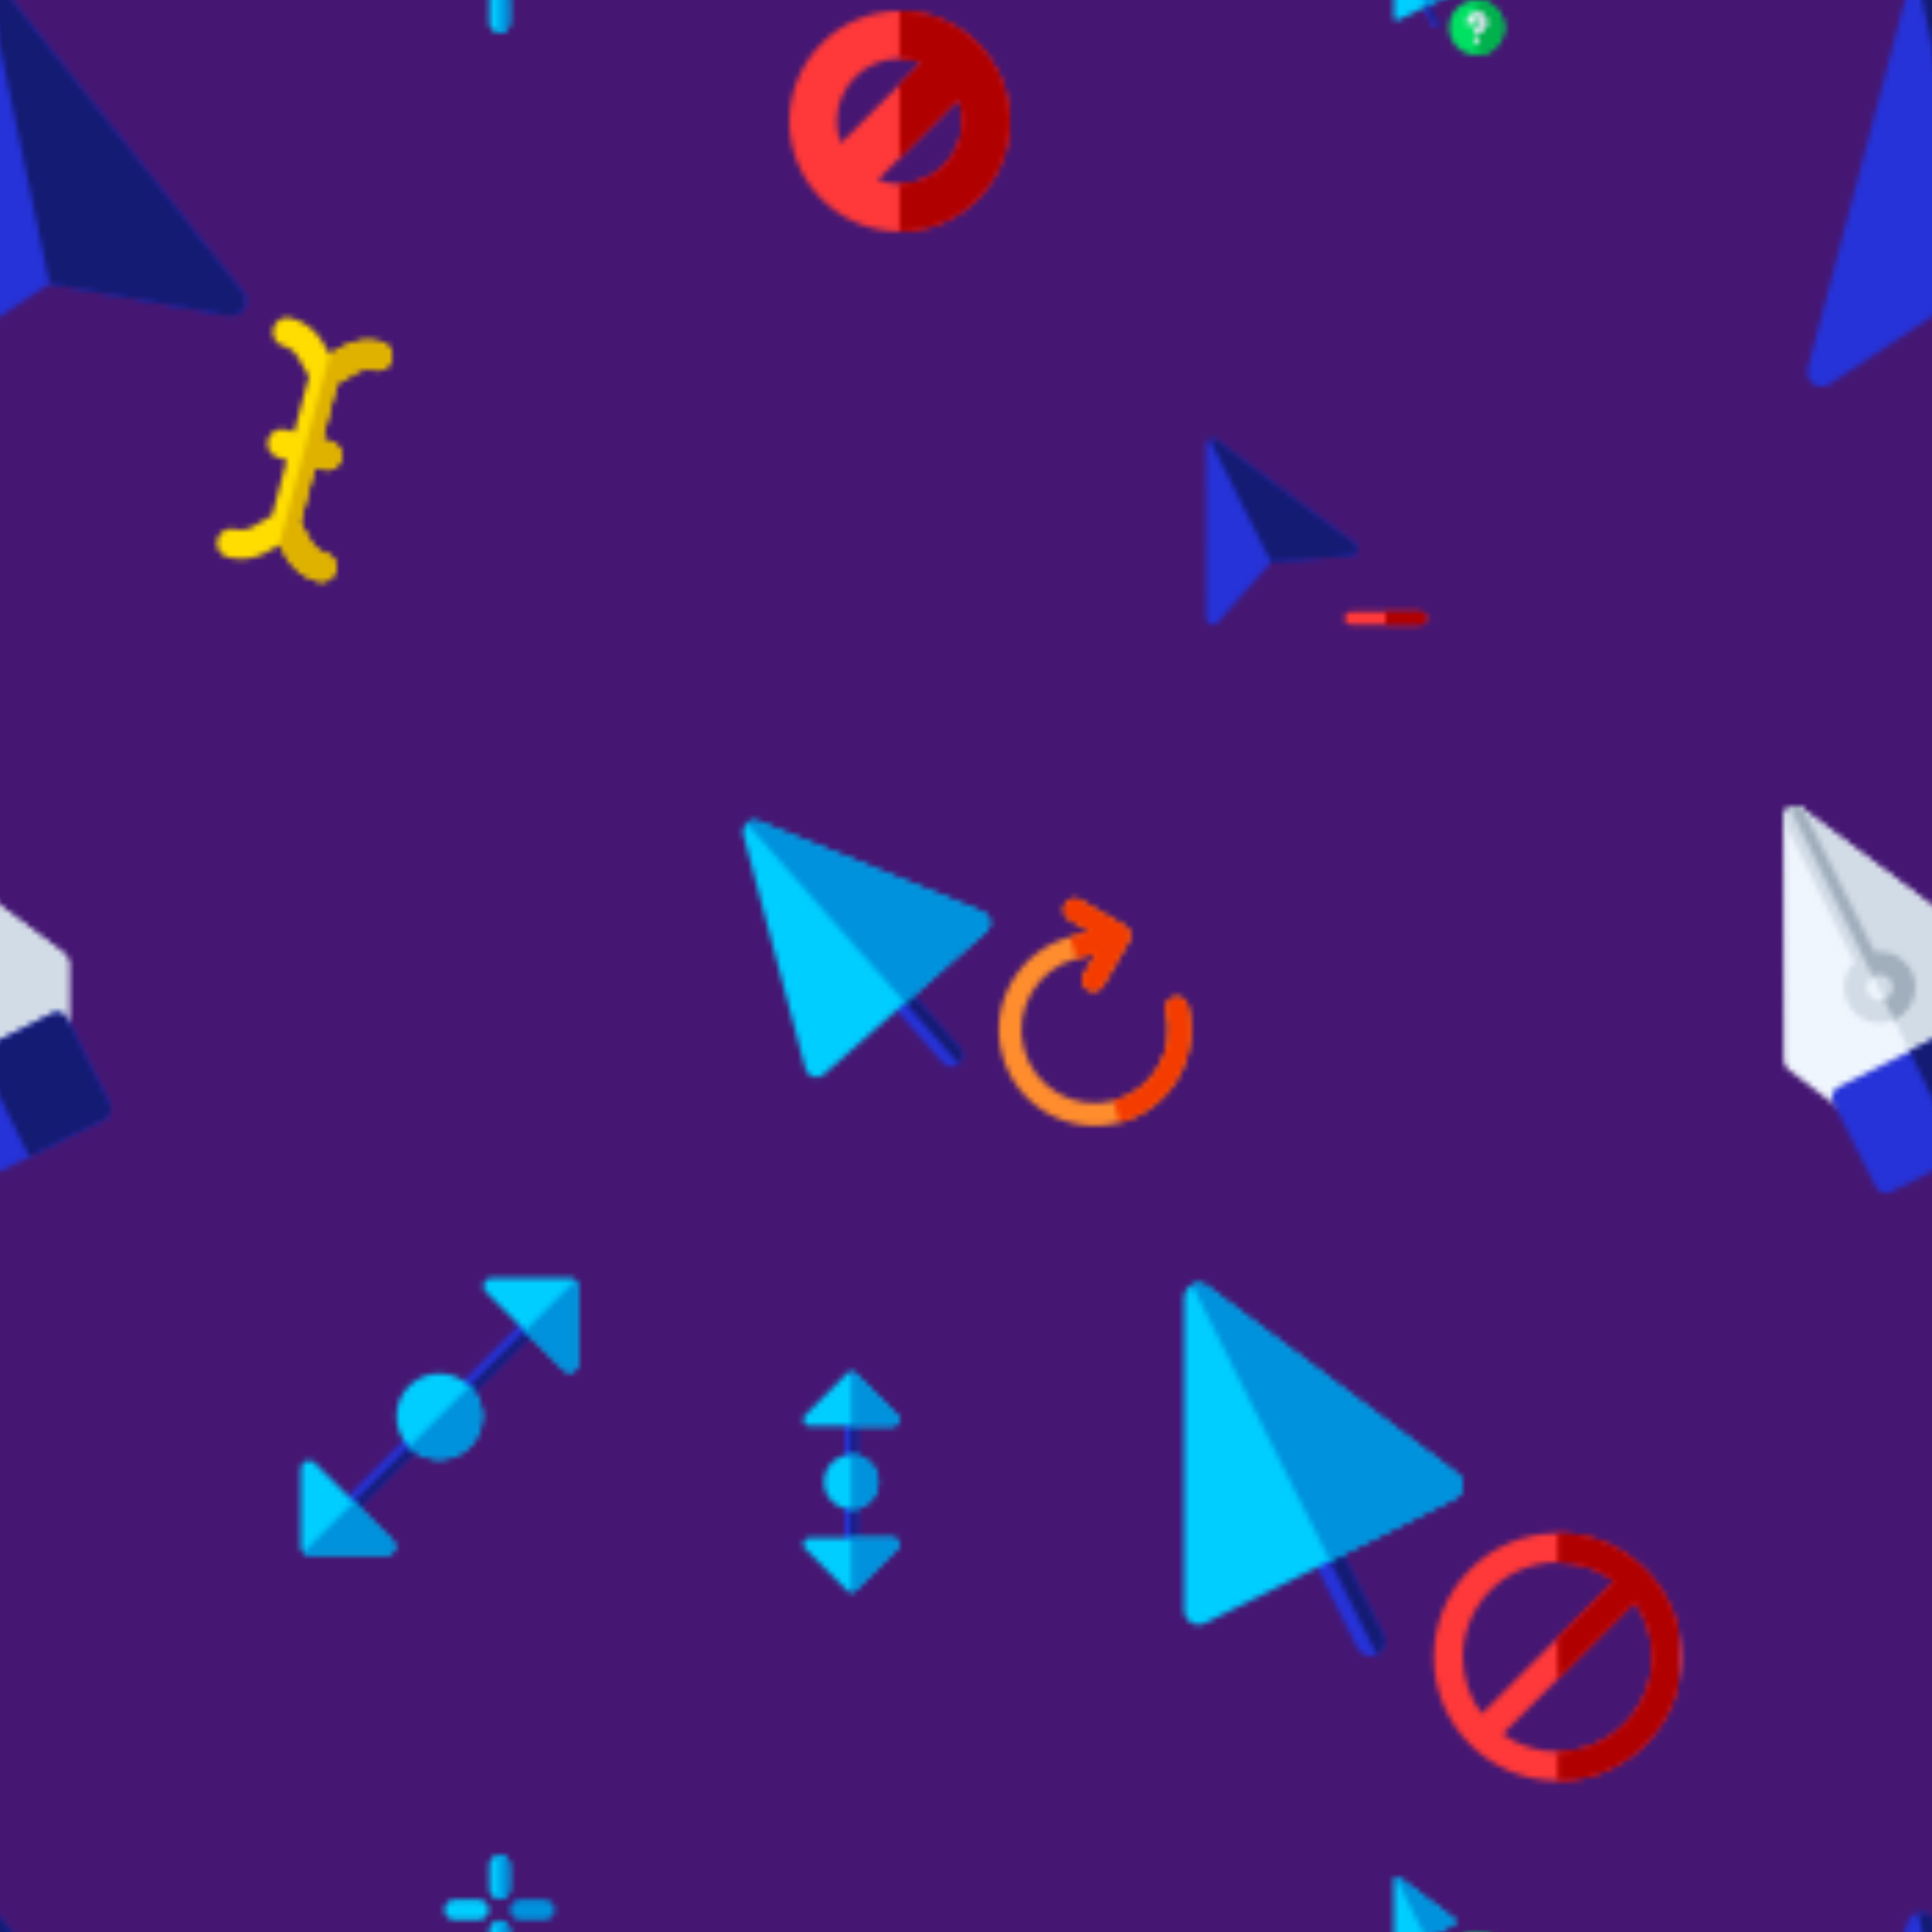 <svg xmlns="http://www.w3.org/2000/svg" xmlns:xlink="http://www.w3.org/1999/xlink" xmlns:fi="http://pattern.flaticon.com/" x="0" y="0" width="300" height="300" viewBox="0 0 350 350"><rect x="0px" y="0px" width="100%" height="100%" opacity="1" fill="#451773"/><defs><g transform="matrix(0.039 0 0 0.039 80.5 336)" id="L1_159"><path d="m256 512c-25.988 0-47.133-21.137-47.133-47.117v-112.5c0-25.98 21.145-47.117 47.133-47.117s47.133 21.137 47.133 47.117v112.5c0 25.98-21.145 47.117-47.133 47.117zm0 0" fill="#00ceff"/><path d="m464.867 303.133h-112.469c-25.988 0-47.133-21.137-47.133-47.117 0-26.012 21.145-47.148 47.133-47.148h112.469c25.988 0 47.133 21.137 47.133 47.117 0 26.012-21.145 47.148-47.133 47.148zm0 0" fill="#0092dd"/><path d="m256 206.734c-25.988 0-47.133-21.137-47.133-47.117v-112.5c0-25.98 21.145-47.117 47.133-47.117s47.133 21.137 47.133 47.117v112.5c0 25.98-21.145 47.117-47.133 47.117zm0 0" fill="#00ceff"/><path d="m159.602 303.133h-112.469c-25.988 0-47.133-21.137-47.133-47.117 0-26.012 21.145-47.148 47.133-47.148h112.469c25.988 0 47.133 21.137 47.133 47.117 0 26.012-21.145 47.148-47.133 47.148zm0 0" fill="#00ceff"/><g fill="#0092dd"><path d="m256 305.27v206.73c25.988 0 47.129-21.141 47.129-47.121v-112.5c0-25.98-21.141-47.109-47.129-47.109zm0 0"/><path d="m256 0v206.73c25.988 0 47.129-21.129 47.129-47.109v-112.5c0-25.98-21.141-47.121-47.129-47.121zm0 0"/></g></g><g transform="matrix(0.078 0 0 0.078 143 2)" id="L1_160"><path d="m256 0c-141.16 0-256 114.84-256 256s114.84 256 256 256 256-114.84 256-256-114.84-256-256-256zm0 401.672c-17.449 0-34.762-3.152-50.988-9.211l187.449-187.441c6.059 16.219 9.211 33.531 9.211 50.98 0 80.32-65.352 145.672-145.672 145.672zm0-291.344c17.449 0 34.762 3.152 50.988 9.211l-187.449 187.441c-6.059-16.219-9.211-33.531-9.211-50.98 0-80.32 65.352-145.672 145.672-145.672zm0 0" fill="#ff3939"/><path d="m306.988 119.539-50.988 50.988v170.945l136.461-136.453c6.059 16.219 9.211 33.531 9.211 50.98 0 80.32-65.352 145.672-145.672 145.672v110.328c141.16 0 256-114.84 256-256s-114.84-256-256-256v110.328c17.449 0 34.762 3.152 50.988 9.211zm0 0" fill="#b00000"/></g><g transform="matrix(0.17 0.045 -0.045 0.17 -3.82 -4.114)" id="L1_161"><path d="m497 482c-6.355 0-12.328-2.473-16.82-6.965l-16.379-16.383v-59.117h9.102c8.281 0 15-6.719 15-15 0-8.285-6.719-15-15-15h-9.102v-59.121l16.383-16.383c4.488-4.492 10.461-6.965 16.816-6.965 8.285 0 15-6.715 15-15s-6.715-15-15-15c-14.371 0-27.879 5.598-38.031 15.754l-10.168 10.168-10.164-10.164c-10.156-10.16-23.664-15.758-38.035-15.758-8.285 0-15 6.715-15 15s6.715 15 15 15c6.355 0 12.328 2.473 16.816 6.969l16.383 16.379v59.121h-9.102c-8.281 0-15 6.715-15 15 0 8.281 6.719 15 15 15h9.102v59.117l-16.383 16.383c-4.488 4.492-10.461 6.965-16.816 6.965-8.285 0-15 6.715-15 15s6.715 15 15 15c14.371 0 27.879-5.594 38.031-15.754l10.168-10.168 10.164 10.168c10.156 10.16 23.664 15.754 38.035 15.754 8.285 0 15-6.715 15-15s-6.715-15-15-15zm0 0" fill="#ffdd00"/><path d="m458.965 496.246c10.156 10.16 23.664 15.754 38.035 15.754 8.285 0 15-6.715 15-15s-6.715-15-15-15c-6.355 0-12.328-2.473-16.82-6.965l-16.379-16.383v-59.117h9.102c8.281 0 15-6.719 15-15 0-8.285-6.719-15-15-15h-9.102v-59.121l16.383-16.383c4.488-4.492 10.461-6.965 16.816-6.965 8.285 0 15-6.715 15-15s-6.715-15-15-15c-14.371 0-27.879 5.598-38.031 15.754l-10.168 10.168v203.09zm0 0" fill="#dfb200"/><path d="m15.328 431.668c-1.785 0-3.586-.316-5.324-.977-5.816-2.211-9.668-7.785-9.672-14.012l-.332-401.668c-.004-5.68 3.203-10.879 8.285-13.422 5.078-2.547 11.16-2 15.711 1.406l321.66 241c4.984 3.734 7.145 10.164 5.422 16.148-1.719 5.984-6.961 10.285-13.168 10.805l-186.82 15.566-124.547 140.117c-2.902 3.266-7.012 5.035-11.215 5.035zm0 0" fill="#2633d8"/><path d="m351.078 260.145c1.723-5.984-.438-12.414-5.422-16.148l-321.66-241c-4.551-3.406-10.633-3.953-15.711-1.406l142.805 284.926 186.82-15.566c6.207-.52 11.449-4.816 13.168-10.805zm0 0" fill="#141b73"/></g><g transform="matrix(0.039 0 0 0.039 252.5 340)" id="L1_162"><path d="m178.316 375.176-48.199-96.402c-3.703-7.406-.699-16.418 6.707-20.121 7.41-3.707 16.422-.703 20.125 6.707l48.199 96.398c3.707 7.41.703 16.422-6.707 20.125-7.359 3.684-16.395.75-20.125-6.707zm0 0" fill="#2633d8"/><path d="m205.148 361.758-48.199-96.398c-3.703-7.41-12.715-10.414-20.125-6.707l61.617 123.23c7.41-3.703 10.414-12.715 6.707-20.125zm0 0" fill="#141b73"/><path d="m0 336.332v-321.332c0-5.68 3.211-10.875 8.293-13.414 5.082-2.543 11.164-1.996 15.707 1.414l257.066 192.801c8.906 6.68 7.676 20.434-2.293 25.414l-257.066 128.535c-9.961 4.98-21.707-2.277-21.707-13.418zm0 0" fill="#00ceff"/><path d="m278.773 221.215c9.969-4.98 11.199-18.734 2.293-25.414l-257.066-192.801c-4.543-3.41-10.625-3.957-15.707-1.414l141.949 283.898zm0 0" fill="#0092dd"/><path d="m384.531 512c-70.281 0-127.465-57.184-127.465-127.465 0-70.285 57.184-127.469 127.465-127.469 70.285 0 127.469 57.184 127.469 127.469s-57.18 127.465-127.469 127.465zm0 0" fill="#00e162"/><path d="m512 384.535c0-70.285-57.184-127.469-127.469-127.469v254.934c70.289 0 127.469-57.18 127.469-127.465zm0 0" fill="#00b14c"/><path d="m384.531 407.578c-8.281 0-15-6.719-15-15 0-8.285 6.719-15 15-15 9.449 0 17.137-7.688 17.137-17.137 0-9.445-7.688-17.133-17.137-17.133-9.445 0-17.133 7.688-17.133 17.133 0 8.285-6.715 15-15 15-8.281 0-15-6.715-15-15 0-25.988 21.145-47.133 47.133-47.133 25.992 0 47.137 21.145 47.137 47.133 0 25.988-21.145 47.137-47.137 47.137zm0 0" fill="#eff6fe"/><path d="m384.531 425.773c8.281 0 15 6.723 15 15 0 8.273-6.719 15-15 15-8.277 0-15-6.727-15-15 0-8.277 6.723-15 15-15zm0 0" fill="#eff6fe"/><g fill="#d2dce7"><path d="m384.531 425.773v30c8.281 0 15-6.727 15-15 0-8.277-6.719-15-15-15zm0 0"/><path d="m401.668 360.441c0 9.449-7.688 17.137-17.133 17.137v30c25.988 0 47.133-21.148 47.133-47.137 0-25.988-21.145-47.133-47.133-47.133v30c9.445 0 17.133 7.688 17.133 17.133zm0 0"/></g></g><g transform="matrix(0.078 0 0 0.078 145.5 248.5)" id="L1_163"><path d="m111.414 222.801c-8.281 0-15-6.715-15-15v-96.402c0-8.281 6.719-15 15-15 8.285 0 15 6.719 15 15v96.402c0 8.285-6.715 15-15 15zm0 0" fill="#2633d8"/><path d="m111.414 96.398v126.402c8.285 0 15-6.715 15-15v-96.402c0-8.281-6.715-15-15-15zm0 0" fill="#141b73"/><path d="m111.414 289.199c-8.281 0-15 6.715-15 15v96.402c0 8.281 6.719 15 15 15 8.285 0 15-6.719 15-15v-96.402c0-8.285-6.715-15-15-15zm0 0" fill="#2633d8"/><path d="m111.414 415.602v-126.402c8.285 0 15 6.715 15 15v96.402c0 8.281-6.715 15-15 15zm0 0" fill="#141b73"/><path d="m111.414 319.199c-34.848 0-63.199-28.352-63.199-63.199s28.352-63.199 63.199-63.199c34.848 0 63.203 28.352 63.203 63.199s-28.352 63.199-63.203 63.199zm0 0" fill="#00ceff"/><path d="m207.816 126.398h-192.801c-13.336 0-20.035-16.176-10.605-25.605l96.398-96.398c5.859-5.859 15.355-5.859 21.215 0l96.398 96.398c9.43 9.43 2.73 25.605-10.605 25.605zm0 0" fill="#00ceff"/><path d="m122.023 4.395c-2.93-2.93-6.77-4.395-10.609-4.395v126.398h96.402c13.336 0 20.035-16.176 10.605-25.605zm0 0" fill="#0092dd"/><path d="m111.414 192.801v126.398c34.852 0 63.203-28.352 63.203-63.199s-28.352-63.199-63.203-63.199zm0 0" fill="#0092dd"/><path d="m218.422 411.207-96.398 96.398c-5.859 5.859-15.355 5.859-21.215 0l-96.398-96.398c-9.43-9.43-2.73-25.605 10.605-25.605h192.801c13.336 0 20.035 16.176 10.605 25.605zm0 0" fill="#00ceff"/><path d="m122.023 507.605c-2.93 2.93-6.77 4.395-10.609 4.395v-126.398h96.402c13.336 0 20.035 16.176 10.605 25.605zm0 0" fill="#0092dd"/></g><g transform="matrix(0.078 0 0 0.078 218.5 79.5)" id="L1_164"><path d="m15.328 431.668c-1.785 0-3.59-.32-5.324-.977-5.816-2.211-9.668-7.785-9.676-14.012l-.328-401.668c-.004-5.68 3.203-10.879 8.281-13.422 5.082-2.547 11.164-2 15.711 1.406l321.664 241c4.984 3.734 7.145 10.164 5.422 16.148-1.719 5.984-6.961 10.285-13.168 10.805l-186.82 15.566-124.551 140.117c-2.898 3.266-7.008 5.035-11.211 5.035zm0 0" fill="#2633d8"/><path d="m351.078 260.145c1.723-5.984-.438-12.414-5.422-16.148l-321.664-241c-4.547-3.406-10.629-3.953-15.711-1.406l142.809 284.93 186.82-15.57c6.207-.52 11.449-4.816 13.168-10.805zm0 0" fill="#141b73"/><path d="m497 431.668h-160.668c-8.281 0-15-6.715-15-15 0-8.285 6.719-15 15-15h160.668c8.285 0 15 6.715 15 15 0 8.285-6.715 15-15 15zm0 0" fill="#ff3939"/><path d="m497 401.668h-80.332v30h80.332c8.285 0 15-6.715 15-15 0-8.285-6.715-15-15-15zm0 0" fill="#b00000"/></g><g transform="matrix(0.137 0 0 0.137 323 146)" id="L1_165"><path d="m70.617 397.246-63.711-49.027c-3.684-2.832-5.844-7.215-5.852-11.859l-.555-321.328c-.012-5.684 3.191-10.887 8.273-13.434 5.078-2.551 11.164-2.008 15.715 1.398l257.062 192.383c3.781 2.832 6.012 7.281 6.012 12.008v80.746c0 5.664-3.191 10.844-8.246 13.395l-192.797 97.227c-.16.078-8.184 4.43-15.902-1.508zm0 0" fill="#eff6fe"/><path d="m281.551 195.383-257.066-192.391c-4.551-3.406-10.629-3.949-15.711-1.398l171.809 349.727 98.738-49.789c5.051-2.551 8.238-7.73 8.238-13.402v-80.746c.004-4.723-2.227-9.172-6.008-12zm0 0" fill="#d2dce7"/><path d="m8.773 1.598c-5.082 2.547-8.285 7.75-8.273 13.434l.008 3.527 94.059 188.125c0 .004.004.012.008.02-8.484 8.527-13.742 20.277-13.742 33.23 0 25.988 21.145 47.133 47.133 47.133 25.988 0 47.133-21.145 47.133-47.133 0-25.988-21.145-47.133-47.133-47.133-2.23 0-4.418.168-6.566.469 0-.004 0-.004 0-.004l-94.07-188.145-2.84-2.125c-4.551-3.406-10.637-3.949-15.715-1.398zm119.191 221.203c9.445 0 17.133 7.684 17.133 17.133 0 9.449-7.688 17.133-17.133 17.133-9.449 0-17.133-7.684-17.133-17.133 0-9.449 7.684-17.133 17.133-17.133zm0 0" fill="#d2dce7"/><path d="m127.965 192.801c-2.23 0-4.422.168-6.566.469 0-.004 0-.004 0-.004l-94.07-188.145-2.84-2.125c-4.551-3.406-10.633-3.945-15.711-1.398l109.996 223.902c2.66-1.699 5.809-2.699 9.191-2.699 9.445 0 17.133 7.688 17.133 17.133 0 7.406-4.734 13.711-11.324 16.098l13.258 26.992c16.512-7.336 28.066-23.883 28.066-43.09 0-25.988-21.145-47.133-47.133-47.133zm0 0" fill="#a1aebc"/><path d="m122.578 503.742-56.211-111.637c-3.723-7.395-.75-16.41 6.645-20.141l192.797-97.227c3.559-1.797 7.691-2.098 11.477-.844 3.785 1.258 6.914 3.969 8.695 7.535l56.164 112.465c3.699 7.41.695 16.414-6.711 20.117l-192.746 96.398c-7.41 3.707-16.398.703-20.109-6.668zm0 0" fill="#2633d8"/><path d="m285.98 281.43c-1.781-3.566-4.91-6.277-8.695-7.535-3.785-1.254-7.918-.953-11.477.844l-98.453 49.652 13.227 26.926 55.262 112.48.035.008 99.555-49.793c7.406-3.703 10.41-12.707 6.711-20.117zm0 0" fill="#141b73"/></g><g transform="matrix(0.132 -0.035 0.035 0.132 134.134 149.251)" id="L1_166"><path d="m178.316 375.176-48.199-96.402c-3.703-7.406-.699-16.418 6.707-20.121 7.41-3.707 16.422-.703 20.125 6.707l48.199 96.398c3.707 7.41.703 16.422-6.707 20.125-7.359 3.684-16.395.75-20.125-6.707zm0 0" fill="#2633d8"/><path d="m205.148 361.758-48.199-96.398c-3.703-7.41-12.715-10.414-20.125-6.707l61.617 123.23c7.41-3.703 10.414-12.715 6.707-20.125zm0 0" fill="#141b73"/><path d="m0 336.332v-321.332c0-5.68 3.211-10.875 8.293-13.414 5.082-2.543 11.164-1.996 15.707 1.414l257.066 192.801c8.906 6.68 7.676 20.434-2.293 25.414l-257.066 128.535c-9.961 4.98-21.707-2.277-21.707-13.418zm0 0" fill="#00ceff"/><path d="m278.773 221.215c9.969-4.98 11.199-18.734 2.293-25.414l-257.066-192.801c-4.543-3.41-10.625-3.957-15.707-1.414l141.949 283.898zm0 0" fill="#0092dd"/><path d="m497 369.535c-8.285 0-15 6.715-15 15 0 53.742-43.723 97.465-97.469 97.465-53.742 0-97.465-43.723-97.465-97.465 0-53.746 43.723-97.469 97.465-97.469h26.988l-22.594 22.594c-5.855 5.855-5.855 15.355 0 21.215 5.855 5.855 15.355 5.859 21.215 0l48.199-48.203c5.859-5.855 5.859-15.355 0-21.211l-48.199-48.199c-5.859-5.859-15.355-5.859-21.215 0-5.855 5.855-5.855 15.355 0 21.211l22.594 22.594h-26.988c-70.281 0-127.465 57.184-127.465 127.469s57.184 127.465 127.465 127.465c70.285 0 127.469-57.18 127.469-127.465 0-8.285-6.715-15-15-15zm0 0" fill="#ff8d2e"/><g fill="#f53c00"><path d="m497 369.535c-8.285 0-15 6.715-15 15 0 53.742-43.723 97.465-97.465 97.465v30c70.285 0 127.465-57.18 127.465-127.465 0-8.285-6.715-15-15-15zm0 0"/><path d="m458.34 261.461-48.199-48.199c-5.859-5.859-15.355-5.859-21.215 0-5.855 5.855-5.855 15.355 0 21.211l22.594 22.594h-26.984v30h26.984l-22.594 22.594c-5.855 5.859-5.855 15.355 0 21.215 5.855 5.855 15.355 5.859 21.215 0l48.199-48.199c5.859-5.859 5.859-15.359 0-21.215zm0 0"/></g></g><g transform="matrix(0.098 0 0 0.098 54.5 231.5)" id="L1_167"><path d="m290.863 221.172c-5.859-5.859-5.859-15.355-.004-21.215l123.234-123.262c5.855-5.859 15.352-5.859 21.211-.004 5.859 5.859 5.859 15.355.004 21.215l-123.23 123.262c-5.859 5.859-15.355 5.859-21.215.004zm0 0" fill="#2633d8"/><path d="m221.137 290.828c5.859 5.859 5.859 15.355.004 21.215l-123.234 123.262c-5.855 5.859-15.352 5.859-21.211.004-5.859-5.859-5.859-15.355-.004-21.215l123.23-123.262c5.859-5.859 15.355-5.859 21.215-.004zm0 0" fill="#2633d8"/><path d="m76.695 435.309c5.859 5.855 15.352 5.855 21.211-.004l123.234-123.262c5.852-5.855 5.852-15.336.012-21.195zm0 0" fill="#141b73"/><path d="m290.863 221.172c5.855 5.855 15.355 5.855 21.215-.004l123.23-123.262c5.855-5.859 5.855-15.355 0-21.215l-144.461 144.461c.004.008.008.012.016.02zm0 0" fill="#141b73"/><path d="m256 335.266c-43.707 0-79.266-35.559-79.266-79.266s35.559-79.266 79.266-79.266 79.266 35.559 79.266 79.266-35.559 79.266-79.266 79.266zm0 0" fill="#00ceff"/><path d="m256 335.266c43.707 0 79.266-35.559 79.266-79.266 0-21.855-8.887-41.672-23.242-56.023l-112.047 112.047c14.352 14.355 34.168 23.242 56.023 23.242zm0 0" fill="#0092dd"/><path d="m486.395 170.207-144.602-144.602c-9.43-9.426-2.73-25.605 10.605-25.605h144.602c8.285 0 15 6.715 15 15v144.602c0 13.395-16.227 19.988-25.605 10.605zm0 0" fill="#00ceff"/><path d="m486.395 170.207c9.379 9.387 25.605 2.789 25.605-10.605v-144.602c0-4.141-1.68-7.891-4.395-10.605l-93.512 93.512zm0 0" fill="#0092dd"/><path d="m25.605 341.793 144.602 144.602c9.43 9.426 2.73 25.605-10.605 25.605h-144.602c-8.285 0-15-6.719-15-15v-144.602c0-13.395 16.227-19.988 25.605-10.605zm0 0" fill="#00ceff"/><path d="m15 512h144.602c13.336 0 20.035-16.18 10.605-25.605l-72.301-72.301-93.512 93.512c2.715 2.715 6.465 4.395 10.605 4.395zm0 0" fill="#0092dd"/></g><g transform="matrix(0.176 0 0 0.176 214.5 232.5)" id="L1_168"><path d="m178.316 375.176-48.199-96.402c-3.703-7.406-.699-16.418 6.707-20.121 7.41-3.707 16.422-.703 20.125 6.707l48.199 96.398c3.707 7.41.703 16.422-6.707 20.125-7.359 3.684-16.395.75-20.125-6.707zm0 0" fill="#2633d8"/><path d="m205.148 361.758-48.199-96.398c-3.703-7.41-12.715-10.414-20.125-6.707l61.617 123.23c7.41-3.703 10.414-12.715 6.707-20.125zm0 0" fill="#141b73"/><path d="m0 336.332v-321.332c0-5.68 3.211-10.875 8.293-13.414 5.082-2.543 11.164-1.996 15.707 1.414l257.066 192.801c8.906 6.68 7.676 20.434-2.293 25.414l-257.066 128.535c-9.961 4.98-21.707-2.277-21.707-13.418zm0 0" fill="#00ceff"/><path d="m278.773 221.215c9.969-4.98 11.199-18.734 2.293-25.414l-257.066-192.801c-4.543-3.41-10.625-3.957-15.707-1.414l141.949 283.898zm0 0" fill="#0092dd"/><path d="m384.531 257.066c-70.281 0-127.465 57.184-127.465 127.469s57.184 127.465 127.465 127.465c70.285 0 127.469-57.18 127.469-127.465s-57.18-127.469-127.469-127.469zm0 30c21.898 0 42.129 7.258 58.418 19.496l-136.391 136.387c-12.234-16.289-19.492-36.52-19.492-58.414 0-53.746 43.723-97.469 97.465-97.469zm0 194.934c-21.047 0-40.555-6.707-56.504-18.094l135.879-135.879c11.387 15.949 18.094 35.461 18.094 56.508 0 53.742-43.723 97.465-97.469 97.465zm0 0" fill="#ff3939"/><path d="m508.59 413.863v-58.66c-13.285-56.191-63.863-98.137-124.055-98.137v30c21.895 0 42.125 7.262 58.414 19.496l-58.414 58.414v42.426l79.371-79.371c11.387 15.945 18.094 35.457 18.094 56.504 0 53.742-43.723 97.465-97.465 97.465v30c60.191 0 110.77-41.941 124.055-98.137zm0 0" fill="#b00000"/></g></defs><g fi:class="KUsePattern"><pattern id="pattern_L1_159" width="350" height="350" patternUnits="userSpaceOnUse"><use xlink:href="#L1_159" x="-350" y="-350"/><use xlink:href="#L1_159" x="0" y="-350"/><use xlink:href="#L1_159" x="350" y="-350"/><use xlink:href="#L1_159" x="-350" y="0"/><use xlink:href="#L1_159" x="0" y="0"/><use xlink:href="#L1_159" x="350" y="0"/><use xlink:href="#L1_159" x="-350" y="350"/><use xlink:href="#L1_159" x="0" y="350"/><use xlink:href="#L1_159" x="350" y="350"/></pattern><rect x="0" y="0" width="100%" height="100%" fill="url(#pattern_L1_159)"/></g><g fi:class="KUsePattern"><pattern id="pattern_L1_160" width="350" height="350" patternUnits="userSpaceOnUse"><use xlink:href="#L1_160" x="-350" y="-350"/><use xlink:href="#L1_160" x="0" y="-350"/><use xlink:href="#L1_160" x="350" y="-350"/><use xlink:href="#L1_160" x="-350" y="0"/><use xlink:href="#L1_160" x="0" y="0"/><use xlink:href="#L1_160" x="350" y="0"/><use xlink:href="#L1_160" x="-350" y="350"/><use xlink:href="#L1_160" x="0" y="350"/><use xlink:href="#L1_160" x="350" y="350"/></pattern><rect x="0" y="0" width="100%" height="100%" fill="url(#pattern_L1_160)"/></g><g fi:class="KUsePattern"><pattern id="pattern_L1_161" width="350" height="350" patternUnits="userSpaceOnUse"><use xlink:href="#L1_161" x="-350" y="-350"/><use xlink:href="#L1_161" x="0" y="-350"/><use xlink:href="#L1_161" x="350" y="-350"/><use xlink:href="#L1_161" x="-350" y="0"/><use xlink:href="#L1_161" x="0" y="0"/><use xlink:href="#L1_161" x="350" y="0"/><use xlink:href="#L1_161" x="-350" y="350"/><use xlink:href="#L1_161" x="0" y="350"/><use xlink:href="#L1_161" x="350" y="350"/></pattern><rect x="0" y="0" width="100%" height="100%" fill="url(#pattern_L1_161)"/></g><g fi:class="KUsePattern"><pattern id="pattern_L1_162" width="350" height="350" patternUnits="userSpaceOnUse"><use xlink:href="#L1_162" x="-350" y="-350"/><use xlink:href="#L1_162" x="0" y="-350"/><use xlink:href="#L1_162" x="350" y="-350"/><use xlink:href="#L1_162" x="-350" y="0"/><use xlink:href="#L1_162" x="0" y="0"/><use xlink:href="#L1_162" x="350" y="0"/><use xlink:href="#L1_162" x="-350" y="350"/><use xlink:href="#L1_162" x="0" y="350"/><use xlink:href="#L1_162" x="350" y="350"/></pattern><rect x="0" y="0" width="100%" height="100%" fill="url(#pattern_L1_162)"/></g><g fi:class="KUsePattern"><pattern id="pattern_L1_163" width="350" height="350" patternUnits="userSpaceOnUse"><use xlink:href="#L1_163" x="-350" y="-350"/><use xlink:href="#L1_163" x="0" y="-350"/><use xlink:href="#L1_163" x="350" y="-350"/><use xlink:href="#L1_163" x="-350" y="0"/><use xlink:href="#L1_163" x="0" y="0"/><use xlink:href="#L1_163" x="350" y="0"/><use xlink:href="#L1_163" x="-350" y="350"/><use xlink:href="#L1_163" x="0" y="350"/><use xlink:href="#L1_163" x="350" y="350"/></pattern><rect x="0" y="0" width="100%" height="100%" fill="url(#pattern_L1_163)"/></g><g fi:class="KUsePattern"><pattern id="pattern_L1_164" width="350" height="350" patternUnits="userSpaceOnUse"><use xlink:href="#L1_164" x="-350" y="-350"/><use xlink:href="#L1_164" x="0" y="-350"/><use xlink:href="#L1_164" x="350" y="-350"/><use xlink:href="#L1_164" x="-350" y="0"/><use xlink:href="#L1_164" x="0" y="0"/><use xlink:href="#L1_164" x="350" y="0"/><use xlink:href="#L1_164" x="-350" y="350"/><use xlink:href="#L1_164" x="0" y="350"/><use xlink:href="#L1_164" x="350" y="350"/></pattern><rect x="0" y="0" width="100%" height="100%" fill="url(#pattern_L1_164)"/></g><g fi:class="KUsePattern"><pattern id="pattern_L1_165" width="350" height="350" patternUnits="userSpaceOnUse"><use xlink:href="#L1_165" x="-350" y="-350"/><use xlink:href="#L1_165" x="0" y="-350"/><use xlink:href="#L1_165" x="350" y="-350"/><use xlink:href="#L1_165" x="-350" y="0"/><use xlink:href="#L1_165" x="0" y="0"/><use xlink:href="#L1_165" x="350" y="0"/><use xlink:href="#L1_165" x="-350" y="350"/><use xlink:href="#L1_165" x="0" y="350"/><use xlink:href="#L1_165" x="350" y="350"/></pattern><rect x="0" y="0" width="100%" height="100%" fill="url(#pattern_L1_165)"/></g><g fi:class="KUsePattern"><pattern id="pattern_L1_166" width="350" height="350" patternUnits="userSpaceOnUse"><use xlink:href="#L1_166" x="-350" y="-350"/><use xlink:href="#L1_166" x="0" y="-350"/><use xlink:href="#L1_166" x="350" y="-350"/><use xlink:href="#L1_166" x="-350" y="0"/><use xlink:href="#L1_166" x="0" y="0"/><use xlink:href="#L1_166" x="350" y="0"/><use xlink:href="#L1_166" x="-350" y="350"/><use xlink:href="#L1_166" x="0" y="350"/><use xlink:href="#L1_166" x="350" y="350"/></pattern><rect x="0" y="0" width="100%" height="100%" fill="url(#pattern_L1_166)"/></g><g fi:class="KUsePattern"><pattern id="pattern_L1_167" width="350" height="350" patternUnits="userSpaceOnUse"><use xlink:href="#L1_167" x="-350" y="-350"/><use xlink:href="#L1_167" x="0" y="-350"/><use xlink:href="#L1_167" x="350" y="-350"/><use xlink:href="#L1_167" x="-350" y="0"/><use xlink:href="#L1_167" x="0" y="0"/><use xlink:href="#L1_167" x="350" y="0"/><use xlink:href="#L1_167" x="-350" y="350"/><use xlink:href="#L1_167" x="0" y="350"/><use xlink:href="#L1_167" x="350" y="350"/></pattern><rect x="0" y="0" width="100%" height="100%" fill="url(#pattern_L1_167)"/></g><g fi:class="KUsePattern"><pattern id="pattern_L1_168" width="350" height="350" patternUnits="userSpaceOnUse"><use xlink:href="#L1_168" x="-350" y="-350"/><use xlink:href="#L1_168" x="0" y="-350"/><use xlink:href="#L1_168" x="350" y="-350"/><use xlink:href="#L1_168" x="-350" y="0"/><use xlink:href="#L1_168" x="0" y="0"/><use xlink:href="#L1_168" x="350" y="0"/><use xlink:href="#L1_168" x="-350" y="350"/><use xlink:href="#L1_168" x="0" y="350"/><use xlink:href="#L1_168" x="350" y="350"/></pattern><rect x="0" y="0" width="100%" height="100%" fill="url(#pattern_L1_168)"/></g></svg>